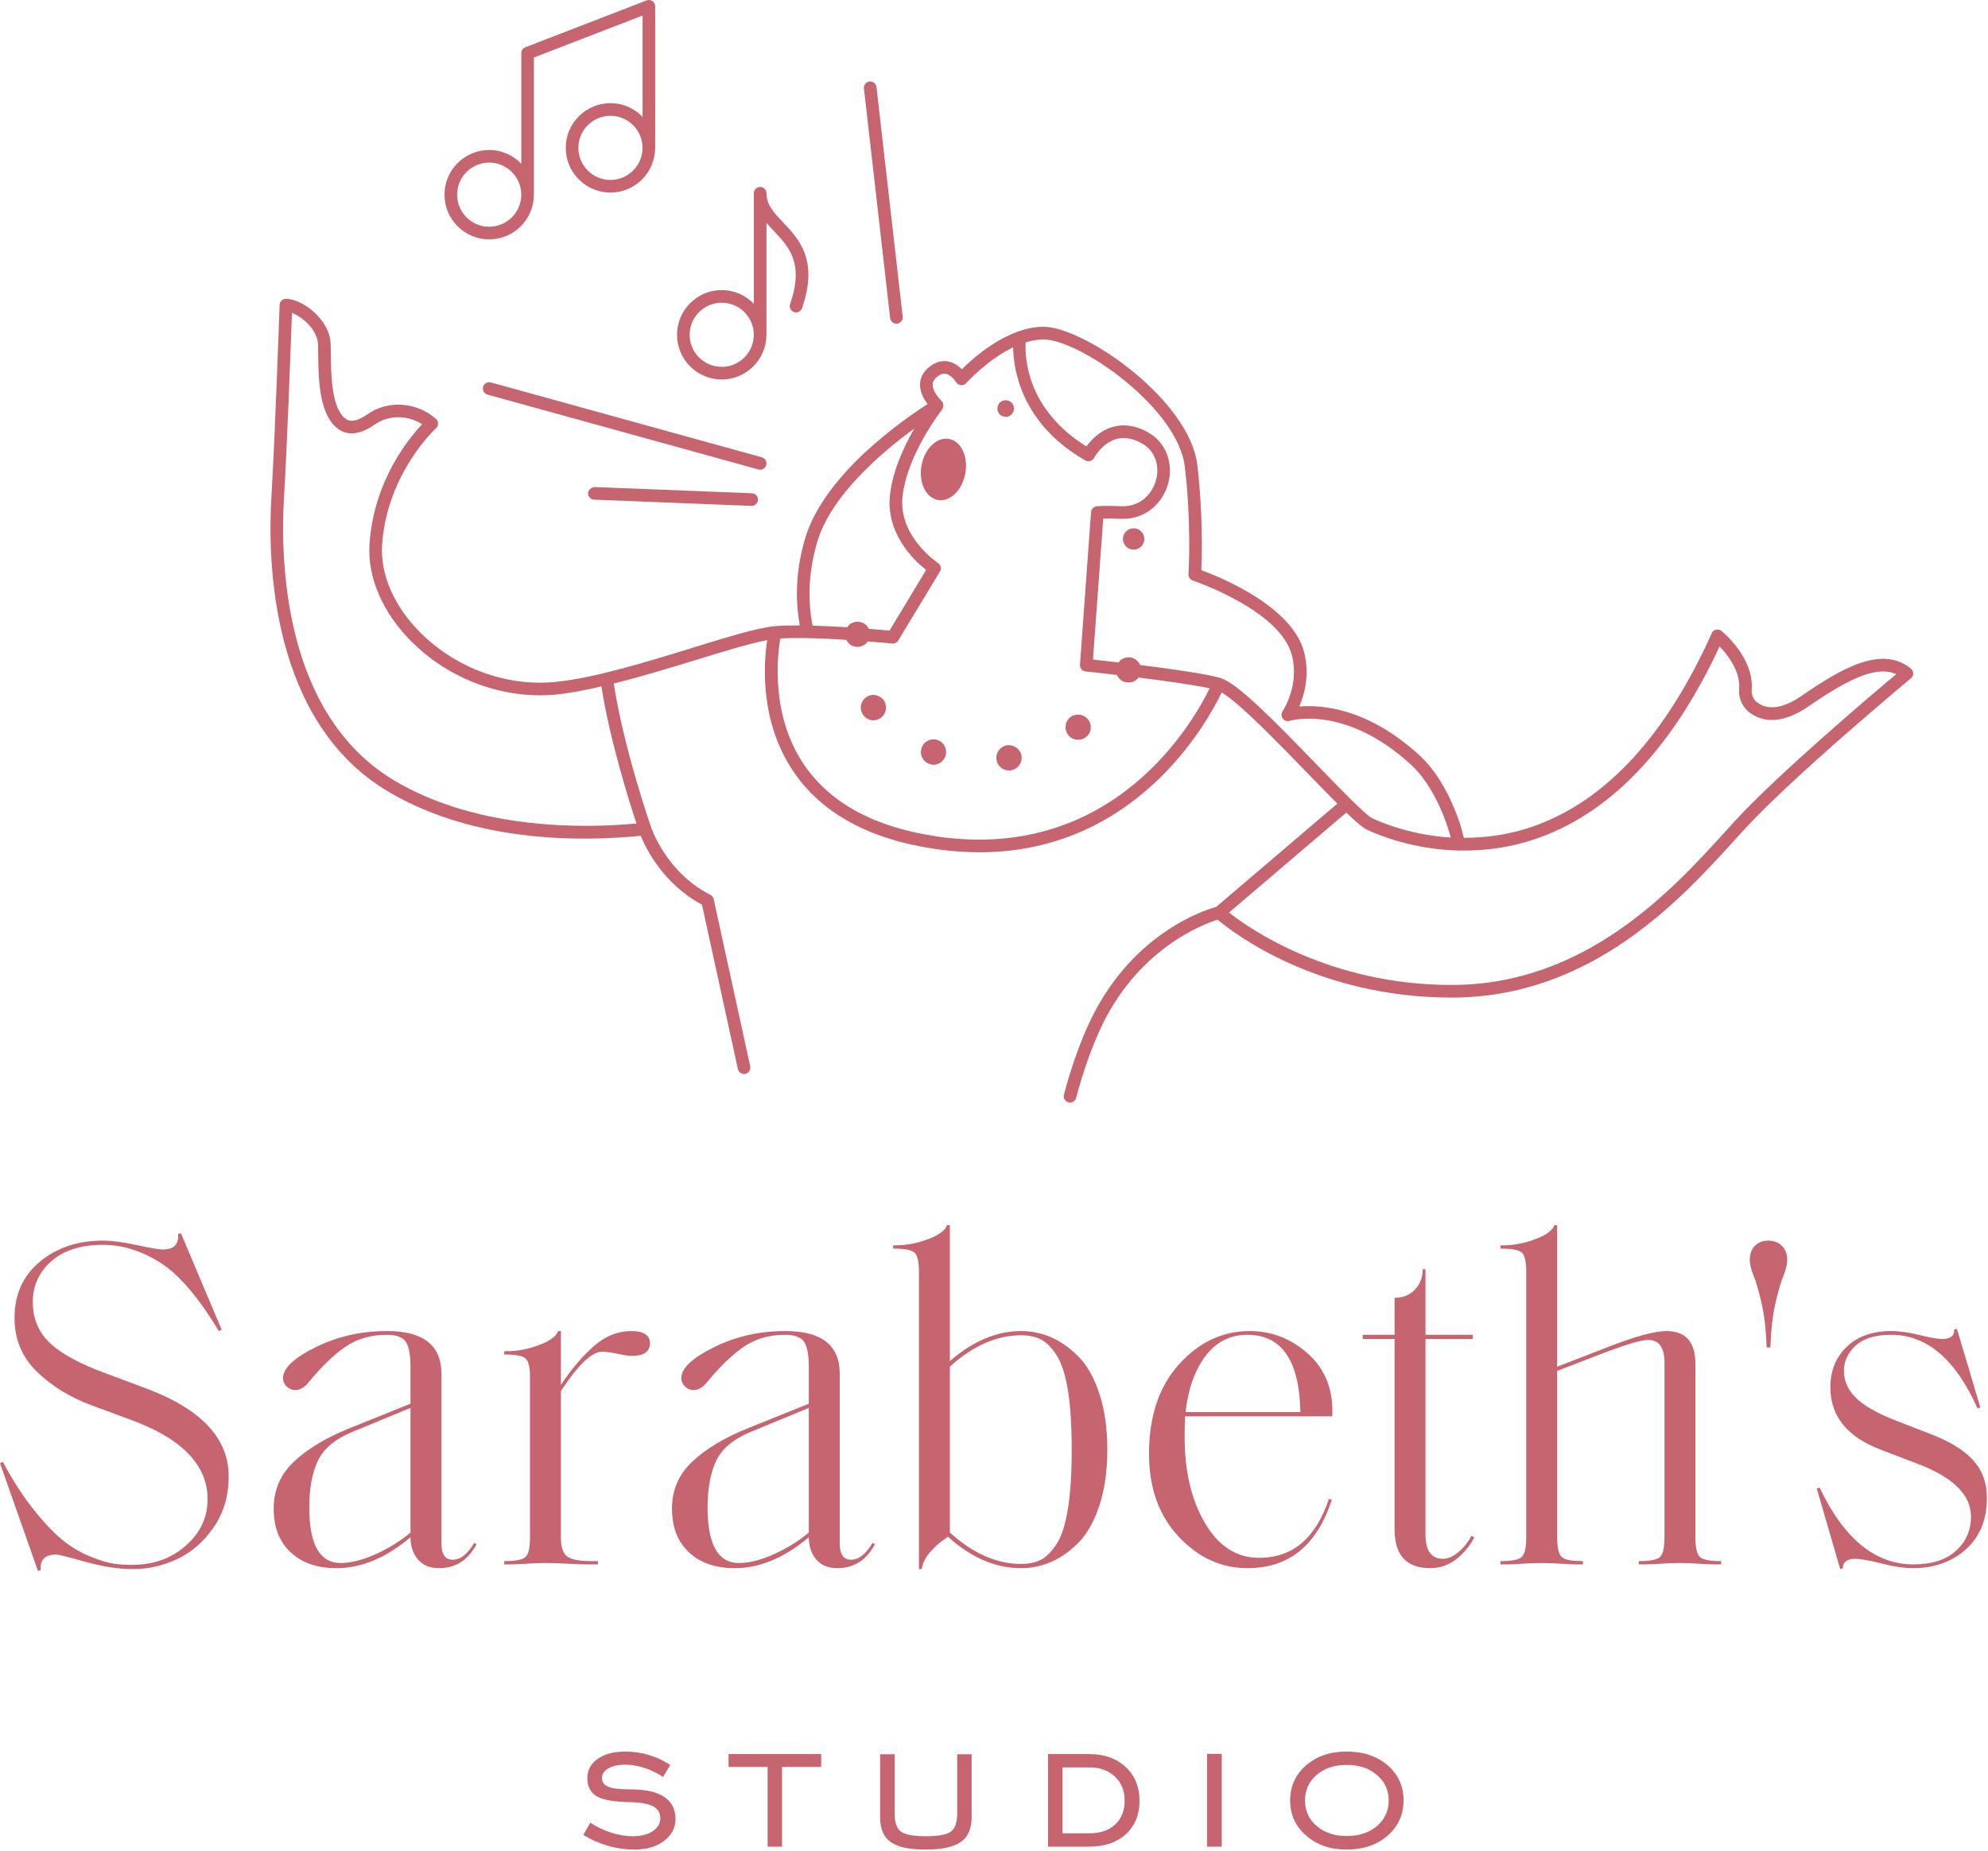 <svg width="1044" height="972" viewBox="0 0 1044 972" fill="none" xmlns="http://www.w3.org/2000/svg">
<path d="M498.353 230.523C492.005 229.37 485.552 235.617 483.942 244.475C482.333 253.331 486.175 261.449 492.525 262.602C498.874 263.755 505.326 257.511 506.936 248.651C508.546 239.794 504.704 231.678 498.353 230.523Z" fill="#C66470"/>
<path d="M528.14 218.929C530.549 218.929 532.502 216.976 532.502 214.566C532.502 212.157 530.549 210.205 528.14 210.205C525.73 210.205 523.777 212.157 523.777 214.566C523.777 216.976 525.73 218.929 528.14 218.929Z" fill="#C66470"/>
<path d="M911.146 431.145L905.96 436.841C878.641 466.933 832.921 517.313 762.377 517.313C698.469 517.313 656.38 487.913 645.405 479.288L707.014 426.79C712.119 431.725 715.684 434.747 717.928 435.804C724.649 438.972 742.543 446.119 765.863 446.71C766.049 446.723 766.168 446.871 766.363 446.858C766.488 446.846 766.551 446.718 766.671 446.692C779.575 446.934 794.028 445.247 809.281 439.598C847.161 425.573 878.694 391.912 903.042 339.527C907.255 343.908 914.069 352.536 913.298 361.85C912.877 366.723 915.087 371.531 919.028 374.412C924.728 378.572 934.704 381.343 949.77 370.981C970.056 357.047 985.166 349.274 995.781 354.089C982.359 365.356 933.803 406.499 911.146 431.145V431.145ZM691.691 401.789C667.602 376.877 649.86 359.031 641.257 356.227C641.227 356.212 641.221 356.175 641.189 356.161C641.164 356.15 641.138 356.172 641.112 356.161C641.039 356.14 640.939 356.071 640.866 356.05C633.279 353.884 614.83 351.294 598.743 349.289C598.477 348.501 597.949 347.836 597.291 347.179C596.76 346.511 595.964 346.117 595.167 345.714C593.576 345.054 591.718 345.054 590.131 345.714C589.337 346.117 588.542 346.511 588.01 347.179C587.776 347.412 587.675 347.686 587.495 347.928C581.774 347.257 576.958 346.724 573.985 346.401L579.364 272.368C581.319 272.303 584.347 272.31 588.527 272.498C602.261 272.989 610.829 263.618 613.477 253.936C616 244.687 613.509 232.689 602.248 226.715C595.886 223.337 589.711 222.553 583.861 224.366C577.305 226.405 572.871 231.278 570.562 234.463C539.183 215.061 538.188 187.733 538.614 179.86C541.914 178.852 545.254 178.14 548.589 178.278C568.315 179.158 618.662 214.652 622.214 245.141C625.819 276.045 624.156 301.278 624.135 301.531C624.034 303.039 624.964 304.424 626.401 304.903C626.861 305.059 672.625 320.526 678.513 344.422C682.436 360.354 673.66 373.423 673.57 373.55C672.78 374.703 672.805 376.237 673.626 377.37C674.455 378.508 675.898 379.019 677.245 378.604C678.436 378.244 706.886 370.379 740.942 401.574C752.79 412.421 759.62 431.086 761.868 439.894C741.915 438.658 726.682 432.601 720.749 429.812C717.151 428.117 704.206 414.733 691.691 401.789V401.789ZM492.69 439.415C459.838 434.723 436.158 422.04 422.315 401.731C404.466 375.546 408.288 344.016 409.79 335.331C419.269 334.76 432.752 335.304 444.453 336.057C444.773 336.675 445.122 337.284 445.652 337.767C446.182 338.427 446.979 338.958 447.774 339.223C448.571 339.618 449.497 339.754 450.291 339.754C451.225 339.754 452.015 339.618 452.81 339.223C453.607 338.958 454.402 338.427 455.063 337.767C455.288 337.542 455.422 337.167 455.627 336.866C463.139 337.465 468.385 337.99 468.53 338.007C469.826 338.131 471.042 337.521 471.703 336.428L493.609 300.179C494.536 298.644 494.084 296.657 492.58 295.687C492.366 295.544 471.508 281.726 473.999 260.467C476.614 238.145 494.639 215.26 494.821 215.033C494.984 214.825 494.927 214.556 495.035 214.323C495.197 213.974 495.324 213.627 495.359 213.25C495.394 212.824 495.311 212.41 495.174 211.989C495.1 211.752 495.205 211.502 495.072 211.28C494.984 211.128 494.795 211.12 494.689 210.989C494.577 210.845 494.595 210.643 494.457 210.516C493.131 209.305 489.714 205.416 489.785 201.999C489.804 201.073 490.044 199.656 491.94 198.051C493.602 196.646 495.091 196.05 496.586 196.329C499.188 196.757 501.427 199.629 502.074 200.705C502.618 201.611 503.569 202.207 504.625 202.303C505.674 202.419 506.715 201.987 507.414 201.196C507.568 201.02 518.532 188.949 532.027 182.408C532.233 194.35 536.484 222.662 569.972 241.821C570.75 242.268 571.68 242.371 572.541 242.125C573.409 241.873 574.134 241.277 574.555 240.488C574.593 240.409 578.618 232.916 585.875 230.676C589.964 229.421 594.417 230.061 599.142 232.567C607.717 237.115 608.779 245.982 607.083 252.188C605.277 258.809 599.303 266.317 588.826 265.884C580.166 265.475 576.094 265.89 575.927 265.916C574.328 266.077 573.078 267.364 572.963 268.97L567.145 349.113C567.014 350.9 568.328 352.459 570.101 352.645C570.294 352.667 577.186 353.399 586.576 354.498C586.964 355.279 587.36 355.932 588.01 356.588C588.542 357.118 589.337 357.649 590.131 358.045C590.923 358.309 591.855 358.445 592.65 358.445C593.576 358.445 594.372 358.309 595.167 358.045C595.964 357.649 596.76 357.118 597.291 356.588C597.513 356.364 597.608 356.092 597.794 355.853C611.411 357.547 626.632 359.65 635.253 361.509C627.081 378.372 585.545 452.617 492.69 439.415V439.415ZM429.104 284.853C436.37 260.041 463.392 237.264 480.165 225.083C474.817 234.288 468.915 246.885 467.41 259.689C465.004 280.271 480.103 294.426 486.367 299.344L467.114 331.212C464.868 330.999 460.98 330.644 456.171 330.259C455.881 329.599 455.506 328.93 455.063 328.488C454.402 327.826 453.607 327.295 452.81 327.031C451.225 326.363 449.368 326.363 447.774 327.031C446.979 327.295 446.182 327.826 445.652 328.488C445.348 328.76 445.206 329.135 444.97 329.458C439.095 329.077 432.858 328.766 426.73 328.598C424.764 318.759 423.656 303.47 429.104 284.853ZM334.26 432.519C308.228 434.957 251.788 436.347 207.478 410.183C148.517 375.357 147.082 293.751 149.198 260.285C150.686 236.644 152.769 179.768 153.326 164.293C158.97 166.506 166.736 173.348 167.002 180.706C167.054 182.156 167.073 183.858 167.092 185.741C167.235 198.97 167.448 218.949 178.438 225.848C181.88 228.009 187.868 229.271 196.831 222.961C204.099 217.848 214.06 217.926 221.689 222.806C214.558 230.346 196.371 252.577 194.055 285.434C192.805 303.24 201.07 322.254 216.739 337.6C236.653 357.104 264.612 367.273 291.587 364.826C298.912 364.157 307.24 362.498 315.841 360.521C320.346 389.225 330.589 421.489 334.26 432.519V432.519ZM1003.49 351.144C988.059 338.563 966.624 351.358 946.033 365.519C936.609 371.998 928.611 373.209 922.94 369.053C920.846 367.532 919.682 364.983 919.9 362.393C921.282 345.579 904.748 331.936 904.054 331.366C903.254 330.72 902.201 330.486 901.201 330.713C900.187 330.953 899.361 331.638 898.934 332.577C875.081 385.711 844.148 419.625 806.988 433.377C793.348 438.428 780.431 440.052 768.741 440.036C766.692 430.825 759.38 409.464 745.421 396.683C718.224 371.771 693.872 370.102 682.331 371.073C684.998 364.878 687.846 354.627 684.946 342.842C678.966 318.566 640.977 303.156 630.88 299.46C631.209 292.211 631.812 270.213 628.803 244.378C624.848 210.477 570.866 172.635 548.886 171.658C543.665 171.459 538.505 172.654 533.586 174.52C533.574 174.526 533.563 174.53 533.551 174.536C520.869 179.357 509.982 189.055 505.136 193.954C503.421 192.206 500.91 190.342 497.719 189.798C495.337 189.372 491.655 189.612 487.668 192.989C484.777 195.43 483.216 198.51 483.158 201.896C483.082 206.05 485.229 209.721 487.153 212.222C474.792 220.111 432.682 249.054 422.749 282.988C417.148 302.1 418.066 317.878 420.016 328.488C415.127 328.465 410.51 328.558 406.73 328.895C397.941 329.672 382.137 334.545 363.827 340.187C339.253 347.774 311.399 356.361 290.979 358.225C265.977 360.529 239.922 351.028 221.372 332.868C207.095 318.883 199.55 301.764 200.67 285.901C203.296 248.525 228.693 225.16 228.951 224.929C229.651 224.295 230.052 223.396 230.045 222.45C230.039 221.504 229.631 220.606 228.925 219.985C218.802 211.06 203.698 210.044 193.012 217.539C188.217 220.915 184.496 221.849 181.966 220.238C174.037 215.26 173.843 196.738 173.72 185.671C173.7 183.728 173.681 181.969 173.629 180.472C173.169 167.871 158.912 157.045 150.2 156.921C148.272 157.011 146.908 158.32 146.842 160.119C146.816 160.843 144.297 232.603 142.583 259.872C140.39 294.554 141.994 379.195 204.112 415.89C249.552 442.724 305.546 442.095 336.521 438.969C339.246 445.732 348.217 464.101 368.643 475.154L387.501 561.464C387.839 563.018 389.211 564.073 390.733 564.073C390.971 564.073 391.204 564.046 391.442 563.995C393.235 563.606 394.37 561.84 393.974 560.054L374.784 472.235C374.578 471.265 373.942 470.442 373.057 469.989C349.654 458.016 341.973 434.632 341.893 434.401C341.887 434.379 341.865 434.372 341.858 434.353C341.854 434.337 341.867 434.321 341.861 434.304C341.715 433.895 327.662 393.558 322.312 358.999C336.642 355.41 351.69 350.871 365.781 346.523C381.046 341.817 394.233 337.817 402.903 336.239C401.097 347.948 398.665 378.747 416.799 405.406C431.731 427.351 456.946 441.002 491.758 445.98C499.647 447.105 507.182 447.629 514.377 447.629C596.79 447.629 634.161 379.167 641.552 363.697C650.753 369.031 671.386 390.318 686.927 406.39C693.068 412.742 697.966 417.747 702.305 422.09L638.666 476.322C632.379 478.051 592.588 490.732 570.911 539.641C566.207 550.255 562.109 562.125 558.731 574.939C558.264 576.706 559.318 578.518 561.094 578.985C561.371 579.062 561.656 579.094 561.934 579.094C563.403 579.094 564.75 578.109 565.136 576.622C568.424 564.156 572.406 552.617 576.968 542.326C596.261 498.797 631.546 485.504 639.429 483.018C647.849 490.105 691.788 523.939 762.377 523.939C835.854 523.939 882.814 472.203 910.87 441.293L916.032 435.637C942.033 407.341 1002.91 356.769 1003.52 356.265C1004.27 355.631 1004.72 354.691 1004.72 353.703C1004.71 352.705 1004.27 351.773 1003.49 351.144" fill="#C66470"/>
<path d="M528.758 391.447C525.18 392.107 522.663 395.556 523.329 399.134C523.86 402.312 526.642 404.702 529.956 404.702C530.221 404.702 530.616 404.702 531.018 404.572C534.591 403.905 536.978 400.592 536.448 397.012C535.787 393.304 532.338 390.916 528.758 391.447" fill="#C66470"/>
<path d="M492.309 388.662C488.731 387.472 485.021 389.46 483.961 392.902C482.77 396.481 484.756 400.195 488.198 401.258C488.866 401.523 489.526 401.652 490.192 401.652C493.105 401.652 495.623 399.795 496.554 397.012C497.616 393.568 495.759 389.725 492.309 388.662" fill="#C66470"/>
<path d="M455.198 365.999C452.015 367.986 451.09 372.095 453.076 375.143C454.273 377.13 456.526 378.328 458.641 378.328C459.838 378.328 461.166 377.927 462.22 377.267C465.27 375.273 466.2 371.298 464.345 368.121C462.355 365.073 458.247 364.011 455.198 365.999" fill="#C66470"/>
<path d="M562.16 376.599C559.248 378.852 558.717 383.096 560.969 386.011C562.16 387.602 564.153 388.528 566.141 388.528C567.597 388.528 569.053 388.131 570.251 387.208C573.162 384.955 573.693 380.844 571.442 377.927C569.189 375.014 565.08 374.483 562.16 376.599" fill="#C66470"/>
<path d="M595.333 277.467C592.234 277.467 589.721 279.978 589.721 283.079C589.721 286.178 592.234 288.69 595.333 288.69C598.433 288.69 600.946 286.178 600.946 283.079C600.946 279.978 598.433 277.467 595.333 277.467Z" fill="#C66470"/>
<path d="M379.017 158.986C388.304 158.986 395.864 166.545 395.864 175.832C395.864 185.12 388.304 192.68 379.017 192.68C369.729 192.68 362.17 185.12 362.17 175.832C362.17 166.545 369.729 158.986 379.017 158.986ZM379.017 199.307C391.95 199.307 402.465 188.797 402.487 175.87C402.487 175.848 402.51 175.835 402.51 175.813V117.048C403.765 118.52 405.094 119.938 406.419 121.338C414.265 129.629 422.379 138.198 414.925 159.678C414.329 161.406 415.24 163.296 416.968 163.899C417.33 164.021 417.694 164.08 418.056 164.08C419.427 164.08 420.71 163.218 421.188 161.852C429.959 136.568 419.577 125.597 411.234 116.782C406.361 111.631 402.51 107.567 402.51 101.495C402.51 99.665 401.028 98.183 399.196 98.183C397.365 98.183 395.882 99.665 395.882 101.495V159.574C391.611 155.144 385.644 152.358 379.017 152.358C366.073 152.358 355.544 162.889 355.544 175.832C355.544 188.776 366.073 199.307 379.017 199.307" fill="#C66470"/>
<path d="M256.898 85.396C266.185 85.396 273.744 92.958 273.744 102.246C273.744 111.534 266.185 119.093 256.898 119.093C247.61 119.093 240.051 111.534 240.051 102.246C240.051 92.958 247.61 85.396 256.898 85.396ZM320.581 94.514C311.295 94.514 303.736 86.952 303.736 77.659C303.736 68.367 311.295 60.82 320.581 60.82C329.869 60.82 337.428 68.367 337.428 77.659C337.428 86.952 329.869 94.514 320.581 94.514ZM256.898 125.72C269.829 125.72 280.345 115.212 280.368 102.282C280.368 102.262 280.391 102.249 280.391 102.227V30.194L337.449 8.162V61.401C333.176 56.966 327.208 54.188 320.581 54.188C307.637 54.188 297.107 64.717 297.107 77.659C297.107 90.602 307.637 101.133 320.581 101.133C333.514 101.133 344.031 90.631 344.051 77.689C344.052 77.674 344.076 77.659 344.076 77.645V3.32C344.076 2.229 343.538 1.211 342.639 0.586C341.731 -0.039 340.58 -0.17 339.57 0.222L275.886 24.828C274.603 25.322 273.763 26.544 273.763 27.911V85.992C269.49 81.557 263.524 78.779 256.898 78.779C243.953 78.779 233.425 89.308 233.425 102.246C233.425 115.191 243.953 125.72 256.898 125.72" fill="#C66470"/>
<path d="M470.751 170.008C470.88 170.008 471.002 170.002 471.132 169.989C472.951 169.781 474.258 168.138 474.05 166.318L460.292 45.725C460.078 43.893 458.435 42.613 456.623 42.802C454.804 43.005 453.496 44.649 453.704 46.467L467.463 167.069C467.658 168.759 469.094 170.008 470.751 170.008Z" fill="#C66470"/>
<path d="M399.196 246.694C400.652 246.694 401.985 245.73 402.387 244.261C402.878 242.5 401.844 240.675 400.076 240.184L257.778 200.86C256.043 200.379 254.185 201.416 253.706 203.177C253.215 204.936 254.25 206.763 256.017 207.254L398.318 246.576C398.609 246.656 398.905 246.694 399.196 246.694Z" fill="#C66470"/>
<path d="M312.272 255.8C310.659 256.014 308.905 257.159 308.828 258.985C308.757 260.809 310.182 262.35 312.013 262.427L394.595 265.702C394.64 265.702 394.679 265.702 394.724 265.702C396.497 265.702 397.967 264.303 398.039 262.519C398.11 260.692 396.685 259.152 394.854 259.074L312.272 255.8Z" fill="#C66470"/>
<path d="M120.095 775.378C120.095 785.711 117.426 794.698 112.095 802.324C106.761 809.965 100.363 815.498 92.9 818.937C85.431 822.391 77.683 824.111 69.645 824.111C62.262 824.111 54.017 822.832 44.912 820.297C35.807 817.751 30.678 816.484 29.531 816.484C23.624 816.484 20.917 819.192 21.409 824.604L19.934 825.097L0 768.498L1.478 767.75C6.726 777.604 12.218 786.085 17.965 793.231C23.705 800.364 28.873 805.737 33.469 809.351C38.06 812.952 42.859 815.738 47.865 817.711C52.868 819.685 56.848 820.871 59.799 821.271C62.754 821.684 65.954 821.898 69.398 821.898C80.553 821.898 89.946 818.537 97.576 811.804C105.205 805.084 109.019 796.951 109.019 787.445C109.019 769.391 95.484 755.445 68.413 745.606L48.481 738.224C36.829 733.959 27.11 728.011 19.318 720.381C11.525 712.751 7.629 703.361 7.629 692.203C7.629 679.899 12.058 670.058 20.917 662.67C29.778 655.29 40.849 651.6 54.142 651.6C58.733 651.6 64.637 652.38 71.857 653.936C79.076 655.498 83.587 656.275 85.394 656.275C91.3 656.275 94.008 653.567 93.513 648.153L94.991 647.659L116.401 698.358L114.925 699.091C104.258 681.373 94.008 669.402 84.163 663.165C74.32 656.931 64.311 653.816 54.142 653.816C42.491 653.816 33.425 656.688 26.947 662.428C20.464 668.172 17.225 675.309 17.225 683.839C17.225 692.537 20.218 699.706 26.208 705.369C32.195 711.027 41.915 716.319 55.372 721.24L75.795 728.872C105.329 739.699 120.095 755.205 120.095 775.378" fill="#C66470"/>
<path d="M178.906 820.911C184.319 820.911 190.471 819.352 197.361 816.231C204.253 813.112 210.32 809.351 215.571 804.911V739.456L184.564 752.25C175.704 756.031 169.798 761.071 166.846 767.391C163.893 773.698 162.417 781.871 162.417 791.871C162.417 811.231 167.912 820.911 178.906 820.911V820.911ZM230.583 823.618C225.663 823.618 221.927 822.058 219.387 818.937C216.841 815.831 215.571 811.964 215.571 807.378C202.776 818.204 189.813 823.618 176.688 823.618C166.513 823.618 158.479 820.831 152.572 815.244C146.666 809.671 143.714 802.045 143.714 792.364C143.714 782.524 147.321 774.23 154.542 767.51C161.759 760.777 171.522 754.952 183.826 750.034L215.571 737.24V718.043C215.571 711.641 214.751 707.214 213.111 704.754C211.47 702.293 208.104 701.063 203.021 701.063C194.655 701.063 187.394 703.198 181.241 707.459C175.09 711.728 168.731 717.88 162.169 725.919C159.869 728.708 157.494 730.101 155.032 730.101C153.39 730.101 151.916 729.486 150.604 728.255C149.288 727.025 148.635 725.51 148.635 723.701C148.635 718.621 154.334 713.244 165.74 707.585C177.139 701.923 189.648 699.091 203.268 699.091C222.298 699.091 231.813 706.563 231.813 721.489V810.577C231.813 816.324 233.784 819.192 237.722 819.192C241.818 819.192 245.595 816.231 249.038 810.324L250.272 811.058C245.844 819.432 239.279 823.618 230.583 823.618" fill="#C66470"/>
<path d="M314.013 821.645H308.351C305.891 821.645 302.444 821.524 298.015 821.271C293.585 821.031 289.73 820.911 286.448 820.911C283.493 820.911 280.211 821.031 276.606 821.271C272.994 821.524 270.206 821.645 268.237 821.645H264.79V819.925H265.038C270.78 819.925 274.426 819.192 275.988 817.711C277.547 816.231 278.328 812.87 278.328 807.618V723.457C278.328 718.21 277.547 714.885 275.988 713.488C274.426 712.099 270.78 711.398 265.038 711.398H264.79V709.675H266.268C271.682 709.675 277.259 708.612 283.004 706.477C288.743 704.347 292.108 701.886 293.092 699.091H294.57V727.396C300.311 718.698 306.381 711.641 312.781 706.228C318.521 701.475 324.753 699.091 331.484 699.091C338.041 699.091 341.326 701.226 341.326 705.491C341.326 709.924 338.128 712.136 331.731 712.136C330.253 712.136 327.751 711.769 324.224 711.027C320.695 710.29 318.028 709.924 316.226 709.924C310.81 709.924 303.59 716.812 294.57 730.594V807.618C294.57 812.712 295.716 816.03 298.015 817.591C300.311 819.151 304.495 819.925 310.566 819.925H314.013V821.645" fill="#C66470"/>
<path d="M388.082 820.911C393.496 820.911 399.647 819.352 406.537 816.231C413.428 813.112 419.495 809.351 424.747 804.911V739.456L393.738 752.25C384.879 756.031 378.974 761.071 376.023 767.391C373.07 773.698 371.592 781.871 371.592 791.871C371.592 811.231 377.088 820.911 388.082 820.911V820.911ZM439.76 823.618C434.839 823.618 431.104 822.058 428.562 818.937C426.016 815.831 424.747 811.964 424.747 807.378C411.952 818.204 398.988 823.618 385.865 823.618C375.689 823.618 367.654 820.831 361.749 815.244C355.843 809.671 352.89 802.045 352.89 792.364C352.89 782.524 356.496 774.23 363.718 767.51C370.933 760.777 380.697 754.952 393.003 750.034L424.747 737.24V718.043C424.747 711.641 423.926 707.214 422.286 704.754C420.646 702.293 417.279 701.063 412.198 701.063C403.831 701.063 396.57 703.198 390.417 707.459C384.266 711.728 377.906 717.88 371.345 725.919C369.046 728.708 366.671 730.101 364.208 730.101C362.567 730.101 361.093 729.486 359.78 728.255C358.464 727.025 357.811 725.51 357.811 723.701C357.811 718.621 363.51 713.244 374.915 707.585C386.315 701.923 398.822 699.091 412.444 699.091C431.474 699.091 440.989 706.563 440.989 721.489V810.577C440.989 816.324 442.959 819.192 446.897 819.192C450.995 819.192 454.77 816.231 458.215 810.324L459.449 811.058C455.018 819.432 448.455 823.618 439.76 823.618" fill="#C66470"/>
<path d="M560.839 792.364C562.149 784.164 562.807 773.831 562.807 761.35C562.807 748.889 562.149 738.556 560.839 730.347C559.523 722.145 557.556 715.994 554.932 711.891C552.306 707.793 549.556 704.998 546.69 703.524C543.818 702.045 540.326 701.307 536.229 701.307C523.434 701.307 510.963 706.807 498.824 717.798V804.911C510.963 815.911 523.434 821.404 536.229 821.404C540.326 821.404 543.818 820.658 546.69 819.192C549.556 817.711 552.306 814.925 554.932 810.818C557.556 806.725 559.523 800.565 560.839 792.364ZM577.326 731.946C580.115 740.401 581.509 750.202 581.509 761.35C581.509 772.512 580.115 782.311 577.326 790.765C574.535 799.218 570.844 805.737 566.253 810.324C561.656 814.925 556.857 818.284 551.856 820.418C546.85 822.551 541.644 823.618 536.229 823.618C522.775 823.618 509.978 818.124 497.84 807.125C489.472 812.712 484.875 818.364 484.058 824.111H482.582V667.842C482.582 662.595 481.801 659.269 480.242 657.873C478.682 656.484 475.032 655.783 469.292 655.783H469.045V654.06H470.522C475.938 654.06 481.512 652.997 487.256 650.862C492.997 648.732 496.362 646.27 497.347 643.481H498.824V714.845C510.963 704.347 523.434 699.091 536.229 699.091C541.644 699.091 546.85 700.163 551.856 702.293C556.857 704.428 561.656 707.793 566.253 712.384C570.844 716.979 574.535 723.499 577.326 731.946" fill="#C66470"/>
<path d="M682.896 741.666C682.406 714.597 673.134 701.063 655.09 701.063C645.898 701.063 638.516 704.841 632.939 712.384C627.359 719.929 623.916 729.694 622.604 741.666H682.896ZM655.09 823.618C641.307 823.618 629.248 818.085 618.913 807.004C608.577 795.924 603.408 781.458 603.408 763.578C603.408 743.884 608.657 728.215 619.16 716.568C629.654 704.921 642.047 699.091 656.318 699.091C667.965 699.091 678.26 703.153 687.203 711.276C696.144 719.395 700.285 730.268 699.632 743.884H622.357C622.191 746.343 622.111 750.034 622.111 754.952C622.111 772.845 625.68 787.858 632.815 799.99C639.954 812.137 649.428 818.204 661.24 818.204C678.793 818.204 691.017 807.871 697.908 787.19L699.385 787.685C691.67 811.644 676.906 823.618 655.09 823.618" fill="#C66470"/>
<path d="M751.063 823.618C738.593 823.618 732.359 816.817 732.359 803.191V703.279H715.624V701.063H732.359V681.623C736.79 681.623 740.357 680.189 743.064 677.317C745.771 674.445 747.125 670.958 747.125 666.856V666.611H748.603V701.063H773.457V703.279H748.603V805.897C748.603 814.431 751.636 818.697 757.708 818.697C760.331 818.697 763.037 817.551 765.829 815.244C768.617 812.952 770.913 810.084 772.719 806.63L774.197 807.378C772.061 811.804 768.943 815.617 764.845 818.818C760.743 822.017 756.147 823.618 751.063 823.618" fill="#C66470"/>
<path d="M890.348 716.319V807.618C890.348 812.87 891.121 816.231 892.68 817.711C894.241 819.192 897.894 819.925 903.641 819.925H903.881V821.645H900.442C898.468 821.645 895.68 821.524 892.067 821.271C888.468 821.031 885.174 820.911 882.227 820.911C879.281 820.911 875.987 821.031 872.387 821.271C868.775 821.524 865.987 821.645 864.013 821.645H860.574V819.925H860.814C866.561 819.925 870.201 819.192 871.775 817.711C873.32 816.231 874.107 812.87 874.107 807.618V715.582C874.107 707.707 871.228 703.768 865.494 703.768C862.215 703.768 855.24 705.74 844.574 709.675L817.748 720.01V807.618C817.748 812.87 818.534 816.231 820.095 817.711C821.641 819.192 825.294 819.925 831.041 819.925H831.281V821.645H827.84C826.041 821.645 823.242 821.524 819.481 821.271C815.694 821.031 812.414 820.911 809.627 820.911C806.841 820.911 803.56 821.031 799.787 821.271C796.015 821.524 793.228 821.645 791.415 821.645H787.976V819.925H788.22C793.961 819.925 797.614 819.192 799.174 817.711C800.735 816.231 801.507 812.87 801.507 807.618V667.842C801.507 662.595 800.735 659.269 799.174 657.873C797.614 656.484 793.961 655.783 788.22 655.783H787.976V654.06H789.455C794.867 654.06 800.441 652.997 806.188 650.862C811.921 648.732 815.295 646.27 816.28 643.481H817.748V717.798L843.841 707.707C858.441 701.968 868.855 699.091 875.095 699.091C885.267 699.091 890.348 704.841 890.348 716.319" fill="#C66470"/>
<path d="M929.716 707.707H927.768C927.433 698.358 926.517 690.524 925.034 684.206C923.58 677.892 922.169 673.132 920.875 669.931C919.551 666.732 918.897 664.068 918.897 661.933C918.897 658.655 919.784 656.112 921.602 654.303C923.405 652.503 925.688 651.6 928.495 651.6C931.447 651.6 933.861 652.503 935.751 654.303C937.642 656.112 938.572 658.655 938.572 661.933C938.572 664.068 937.918 666.732 936.609 669.931C935.3 673.132 933.904 677.892 932.421 684.206C930.952 690.524 930.051 698.358 929.716 707.707Z" fill="#C66470"/>
<path d="M1004.54 823.618C999.94 823.618 994.443 822.791 988.045 821.151C981.646 819.51 976.877 818.697 973.779 818.697C971.961 818.697 970.493 819.151 969.344 820.044C968.195 820.951 967.7 822.138 967.86 823.618L966.392 824.111L954.074 781.778L955.558 781.285C968.355 808.191 984.758 821.645 1004.77 821.645C1014.45 821.645 1021.93 819.272 1027.18 814.511C1032.43 809.751 1035.06 803.764 1035.06 796.551C1035.06 785.231 1025.85 776.045 1007.49 768.991L987.55 761.35C969.998 754.632 961.215 743.72 961.215 728.628C961.215 719.929 964.094 712.836 969.838 707.337C975.568 701.841 983.377 699.091 993.207 699.091C997.483 699.091 1002.44 699.796 1008.11 701.184C1013.76 702.583 1017.74 703.279 1020.04 703.279C1022 703.279 1023.56 702.868 1024.71 702.045C1025.85 701.226 1026.35 699.996 1026.19 698.358L1027.67 697.865L1039.97 739.206L1038.49 739.699C1027.02 713.945 1011.92 701.063 993.207 701.063C984.846 701.063 978.607 702.951 974.506 706.721C970.405 710.498 968.355 714.926 968.355 720.01C968.355 725.266 970.405 729.938 974.506 734.04C978.607 738.143 985.413 742.078 994.938 745.85L1014.63 753.485C1024.31 757.258 1031.53 761.765 1036.28 767.017C1041.04 772.272 1043.42 778.832 1043.42 786.697C1043.42 798.191 1039.73 807.218 1032.34 813.778C1024.97 820.338 1015.69 823.618 1004.54 823.618" fill="#C66470"/>
<path d="M306.34 963.684L310.041 957.297C313.38 959.538 317.026 961.284 320.972 962.538C324.921 963.791 328.697 964.418 332.302 964.418C336.63 964.418 340.123 963.537 342.78 961.764C345.437 960.005 346.766 957.738 346.766 954.964C346.766 952.191 345.55 950.138 343.122 948.791C340.692 947.445 336.858 946.684 331.62 946.537C322.776 946.418 316.703 945.404 313.4 943.457C310.098 941.525 308.447 938.324 308.447 933.845C308.447 929.671 310.259 926.311 313.883 923.764C317.507 921.218 322.377 919.951 328.488 919.951C332.664 919.951 336.717 920.537 340.644 921.711C344.574 922.884 348.36 924.631 352.004 926.95L348.19 933.272C345.152 931.217 341.888 929.631 338.397 928.511C334.902 927.391 331.562 926.831 328.374 926.831C324.692 926.831 321.732 927.484 319.492 928.778C317.253 930.058 316.133 931.751 316.133 933.845C316.133 936.004 317.261 937.537 319.521 938.458C321.78 939.364 325.699 939.817 331.279 939.817C339.022 939.817 344.868 941.125 348.816 943.751C352.765 946.364 354.736 950.257 354.736 955.418C354.736 960.018 352.734 963.831 348.729 966.871C344.724 969.898 339.534 971.417 333.157 971.417C328.45 971.417 323.77 970.751 319.121 969.405C314.471 968.044 310.211 966.15 306.34 963.684" fill="#C66470"/>
<path d="M403.112 969.885V928.031H382.615V921.257H431.238V928.031H410.684V969.885H403.112" fill="#C66470"/>
<path d="M462.191 921.378H469.821V952.511C469.821 957.178 470.921 960.338 473.124 961.964C475.326 963.604 479.691 964.418 486.219 964.418C492.786 964.418 497.171 963.604 499.373 961.964C501.573 960.338 502.675 957.178 502.675 952.511V921.378H510.247V954.511C510.247 960.47 508.358 964.777 504.583 967.431C500.803 970.084 494.646 971.417 486.106 971.417C477.603 971.417 471.491 970.111 467.771 967.485C464.051 964.87 462.191 960.551 462.191 954.511V921.378Z" fill="#C66470"/>
<path d="M572.057 928.258H557.993V962.871H572.057C577.827 962.871 582.364 961.338 585.665 958.245C588.968 955.137 590.62 950.938 590.62 945.631C590.62 940.498 588.911 936.324 585.494 933.097C582.078 929.87 577.6 928.258 572.057 928.258V928.258ZM571.944 921.257C579.878 921.257 586.273 923.524 591.132 928.057C595.99 932.591 598.42 938.484 598.42 945.737C598.42 953.071 596.037 958.924 591.274 963.312C586.509 967.684 580.067 969.885 571.944 969.885H550.363V921.257H571.944" fill="#C66470"/>
<path d="M633.87 969.885H641.613V921.138H633.87V969.885Z" fill="#C66470"/>
<path d="M707.241 964.298C713.731 964.298 719.027 962.551 723.126 959.03C727.226 955.524 729.276 951.057 729.276 945.631C729.276 940.232 727.216 935.777 723.097 932.244C718.979 928.711 713.693 926.95 707.241 926.95C700.788 926.95 695.52 928.712 691.441 932.218C687.359 935.724 685.32 940.204 685.32 945.631C685.32 951.057 687.359 955.524 691.441 959.03C695.52 962.551 700.788 964.298 707.241 964.298V964.298ZM707.241 971.417C698.587 971.417 691.47 968.977 685.888 964.071C680.309 959.177 677.518 953.03 677.518 945.631C677.518 938.191 680.298 932.045 685.859 927.205C691.422 922.364 698.547 919.951 707.241 919.951C716.01 919.951 723.173 922.364 728.735 927.177C734.295 932.004 737.075 938.151 737.075 945.631C737.075 953.071 734.286 959.231 728.706 964.098C723.126 968.977 715.972 971.417 707.241 971.417" fill="#C66470"/>
</svg>

